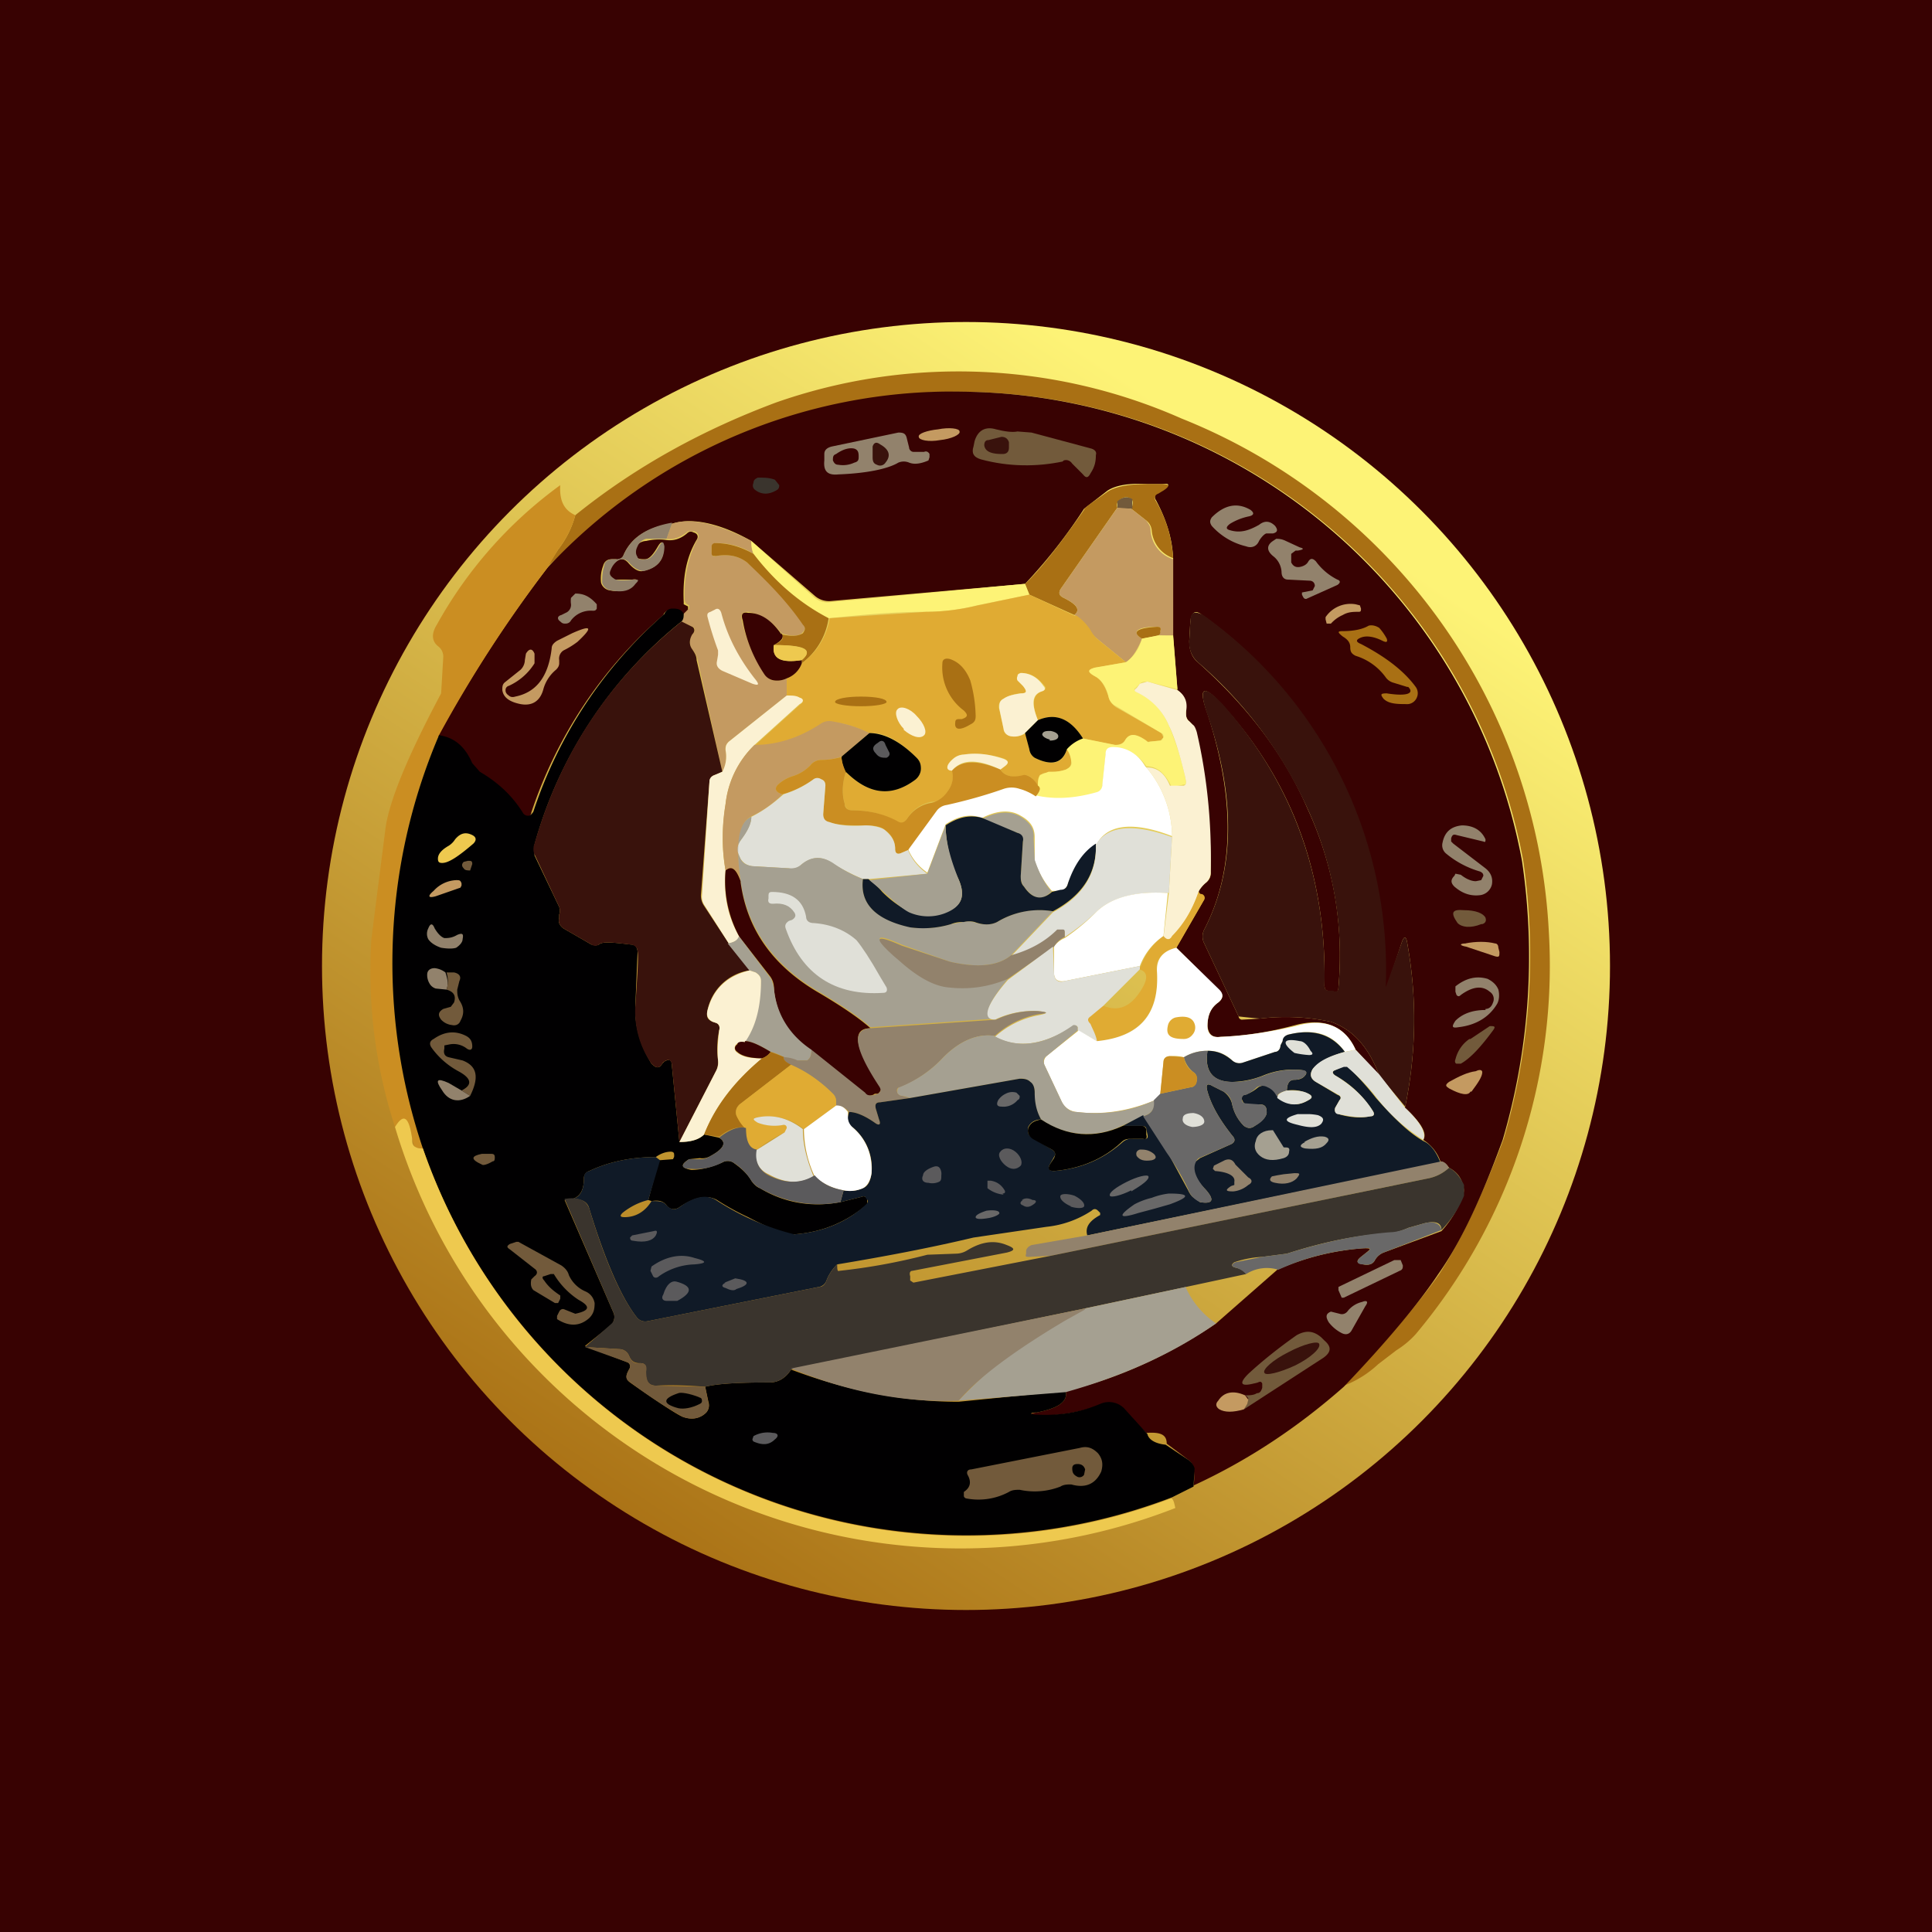 <!-- by TradingView --><svg width="18" height="18" viewBox="0 0 18 18" xmlns="http://www.w3.org/2000/svg"><path fill="#380202" d="M0 0h18v18H0z"/><circle cx="9" cy="9" r="6" fill="url(#a)"/><path d="M14.43 8.68a5.34 5.34 0 0 1-1.24 3.75.84.84 0 0 1-.18.15l-.17.13a.97.97 0 0 1-.32.2c.4-.42.7-.77.89-1.04.2-.31.4-.73.6-1.26a6.06 6.06 0 0 0 .18-2.6 5.35 5.35 0 0 0-7.6-3.82c-.46.23-.96.6-1.5 1.1l.11-.17a.9.9 0 0 0 .16-.32c.57-.46 1.2-.8 1.87-1.05a5.14 5.14 0 0 1 3.78.15 5.45 5.45 0 0 1 3.42 4.78Z" fill="#A97014"/><path d="M12.52 12.92c-.42.37-.88.68-1.4.92a.51.51 0 0 0 0-.16.12.12 0 0 0-.05-.08l-.2-.15c0-.08-.05-.11-.19-.1l-.2-.2a.2.2 0 0 0-.23-.06c-.19.07-.38.1-.59.1-.07-.01-.07-.02 0-.03.2-.04.29-.1.27-.2.5-.12.97-.34 1.4-.63l.57-.5c.25-.11.52-.18.8-.2.07 0 .08 0 .03.04l-.05.04c-.05.04-.04.06.02.07.05.01.09 0 .11-.04a.16.16 0 0 1 .08-.07l.54-.2a1 1 0 0 0 .2-.33.15.15 0 0 0 0-.1c-.02-.08-.07-.13-.13-.16-.02-.03-.04-.05-.08-.06a.39.39 0 0 0-.16-.2c.04-.06-.02-.16-.17-.3a4 4 0 0 0 .02-1.54c-.01-.06-.03-.06-.05 0l-.14.42v.01l-.02-.01a4.06 4.06 0 0 0-1.7-3.47c-.06-.05-.1-.03-.11.06l-.01.18c0 .08.02.15.08.2.45.4.8.85 1.02 1.36.25.54.34 1.1.29 1.67 0 .04-.02.05-.05.04l-.05-.01c-.02 0-.03-.02-.03-.05.02-1.02-.3-1.9-.95-2.61-.18-.2-.23-.17-.14.08.26.8.25 1.47-.03 2.01a.14.14 0 0 0 0 .13l.32.68c0 .02.02.03.03.03l.17-.01a2 2 0 0 1 .66.03c.2.07.35.23.45.5l-.22-.24c-.1-.22-.29-.3-.56-.23-.22.06-.45.1-.7.11-.07.01-.11-.02-.12-.1 0-.1.03-.17.1-.22.05-.04.05-.08 0-.12l-.39-.39.26-.45c0-.02 0-.04-.02-.04-.03-.01-.04-.03-.03-.04a.29.29 0 0 1 .07-.08.11.11 0 0 0 .04-.1 5.3 5.3 0 0 0-.17-1.37l-.03-.03a.09.09 0 0 1-.03-.08c.01-.1-.02-.17-.08-.21l-.04-.5V5.2c-.01-.2-.07-.37-.16-.54-.02-.03-.01-.06.02-.07l.05-.03c.06-.04.06-.06-.01-.05h-.14c-.17-.01-.29.01-.37.06l-.22.17a4.9 4.9 0 0 1-.55.7l-1.81.16a.2.2 0 0 1-.15-.05L7 5.04c-.3-.17-.56-.22-.74-.16-.23.03-.38.13-.45.29-.01.03-.04.05-.07.04H5.7c-.04 0-.07.02-.08.06a.33.33 0 0 0-.02.16.1.1 0 0 0 .08.07c.1.02.18 0 .23-.06.04-.03.03-.05-.02-.04h-.18c-.04-.03-.05-.05-.03-.1a.19.19 0 0 1 .08-.08c.03-.02.06-.01.09.02.05.06.1.09.14.08.13-.03.2-.1.19-.22 0-.06-.02-.06-.05-.01-.04.07-.08.12-.12.12-.04 0-.07 0-.09-.03V5.1a.12.12 0 0 1 .1-.06.51.51 0 0 1 .18-.01c.06.01.13 0 .2-.06.02-.02.04-.02.06-.01.04.01.05.04.03.07-.1.17-.13.36-.12.58v.02l.04.02v.03l-.05.05c-.02-.04-.05-.05-.1-.05a.08.08 0 0 0-.08.05 4.18 4.18 0 0 0-1.23 1.84c0 .02-.02.04-.04.04s-.04 0-.05-.03a1.2 1.2 0 0 0-.4-.38.18.18 0 0 1-.07-.08c-.07-.15-.17-.24-.31-.26A12.13 12.13 0 0 1 5.1 5.29a5.15 5.15 0 0 1 3.92-1.64 5.35 5.35 0 0 1 5.16 4.37 6.06 6.06 0 0 1-.18 2.6c-.19.52-.38.94-.6 1.25-.18.27-.47.62-.88 1.05Z" fill="#380202"/><path d="M8.76 4.1c.1-.01.19-.05.18-.08 0-.03-.1-.04-.2-.02-.1.01-.19.04-.18.07 0 .03.09.05.2.03Z" fill="#C49A61"/><path d="M9.9 4.3c-.24.05-.5.05-.76-.02-.07-.02-.09-.06-.07-.12l.01-.05c.03-.1.1-.14.2-.11.08.02.15.03.2.02l.13.01.56.15c.03.01.05.03.04.06 0 .06-.01.11-.05.17-.02.04-.04.05-.07.01l-.1-.1c-.02-.03-.05-.04-.08-.03Z" fill="#725A3B"/><path d="M8.51 4.21h.1c.02-.01.04 0 .05.02v.03l-.01.03c-.07.03-.13.04-.18.02a.13.13 0 0 0-.1 0c-.1.06-.3.1-.56.11-.1.01-.14-.03-.13-.13v-.06c0-.04.03-.06.07-.07l.62-.13c.05 0 .07.01.08.06l.02.08c0 .02.02.04.04.04Z" fill="#92826C"/><path d="m9.21 4.1.12-.03c.04 0 .06.02.07.05v.05c0 .04-.02.06-.06.06-.1 0-.16-.02-.17-.08 0-.03.01-.05.04-.05ZM8.2 4.14c.09.05.1.11.05.17a.06.06 0 0 1-.08.02c-.03-.01-.04-.03-.04-.07v-.1c.01-.03.03-.05.07-.02Z" fill="#39120C"/><path d="M7.79 4.23c.07-.05.13-.06.17-.05.03.01.04.03.04.07 0 .03 0 .05-.04.06a.25.25 0 0 1-.15.02c-.03 0-.04-.02-.05-.04 0-.03 0-.05.03-.06Z" fill="#380202"/><path d="M7.06 4.45c.06 0 .11 0 .16.02l.04.05c0 .03-.01.04-.03.05-.07.04-.14.04-.2-.01a.05.05 0 0 1-.01-.06c0-.03.02-.04.04-.05Z" fill="#3A342D"/><path d="M10.93 5.2a.3.3 0 0 1-.2-.26.13.13 0 0 0-.05-.09l-.14-.11c.02-.05.02-.07 0-.09-.04-.03-.08-.02-.12.02-.01.01-.02.03-.01.06l-.53.76c-.02.04-.01.06.03.08.12.06.16.11.1.16l-.42-.19-.04-.1c.11-.1.3-.33.55-.69 0-.02.08-.07.22-.17.08-.05.2-.07.37-.07h.14c.07 0 .07.02.01.06l-.05.03c-.03.01-.04.04-.02.07.1.17.15.35.16.54Z" fill="#A97014"/><path d="M5.22 4.51c-.01.15.03.24.14.29a.9.9 0 0 1-.16.32l-.1.17a12.13 12.13 0 0 0-1.01 1.56 5.4 5.4 0 0 0-.15 3.85c-.03 0-.05 0-.08-.02l-.02-.07c-.03-.2-.08-.24-.16-.11a4.7 4.7 0 0 1-.22-1.75l.13-1.02c.03-.25.2-.67.52-1.27l.02-.34a.12.12 0 0 0-.05-.1c-.06-.05-.06-.12-.01-.2a4 4 0 0 1 1.15-1.3Z" fill="#CB8E22"/><path d="M10.54 4.74h-.13v-.07c.05-.04.09-.05.14-.02v.09Z" fill="#725A3B"/><path d="M11.73 5.04c-.02.05-.07.07-.12.05a.62.62 0 0 1-.32-.19c-.02-.03-.02-.05 0-.08.12-.12.24-.14.36-.07.04.03.03.05-.01.06a.55.55 0 0 0-.18.07c-.04.03-.04.05 0 .06.1.03.18 0 .27-.05.05-.04.1-.04.15.01.03.04.02.06-.02.07h-.06c-.01 0-.04.02-.07.07Z" fill="#92826C"/><path d="m10.54 4.74.14.11c.02.03.04.05.04.09a.3.3 0 0 0 .21.27v.72l-.14-.01a.08.08 0 0 0 .02-.04c.01-.03 0-.04-.04-.04-.18 0-.23.05-.13.11-.04.1-.09.18-.15.22l-.27-.22a.3.3 0 0 1-.07-.08.38.38 0 0 0-.14-.14c.06-.05.02-.1-.1-.16-.04-.02-.05-.04-.03-.08l.53-.76.13.01ZM7 5.04c0 .04 0 .08.02.12a.64.64 0 0 0-.35-.1c-.02 0-.03.01-.04.03v.05c0 .03.01.05.04.04.12-.02.21 0 .29.06.2.17.37.36.53.58.02.03.01.05-.02.08-.04.03-.1.03-.19 0-.09-.12-.2-.18-.31-.2-.05 0-.07.02-.06.07.04.19.11.36.22.51.02.04.05.06.09.06a.2.2 0 0 0 .11-.02v.16l-.54.43a.08.08 0 0 0-.03.08.3.3 0 0 1-.03.2L6.5 6.15a.24.24 0 0 0-.05-.1c-.03-.04-.03-.1 0-.14.03-.03.03-.06 0-.07l-.1-.05a.14.14 0 0 0 .02-.07l.05-.05v-.03a.1.1 0 0 1-.03-.02l-.01-.02c-.01-.22.03-.41.12-.58.02-.03 0-.06-.03-.07h-.06c-.07.06-.14.08-.2.07l.05-.14c.18-.06.43 0 .74.16Z" fill="#C49A61"/><path d="m6.26 4.88-.05.14h-.19a.12.12 0 0 0-.08.07c-.02.04-.02.07 0 .1 0 .02.04.03.08.02.04 0 .08-.05.12-.12.03-.05.04-.05.05 0 0 .12-.06.2-.19.23-.04 0-.09-.02-.14-.08-.03-.03-.06-.04-.1-.02a.19.19 0 0 0-.07.09c-.02.04 0 .06.03.08.02.02.09.02.18.01.05 0 .06 0 .02.04-.05.07-.13.08-.23.06a.1.1 0 0 1-.08-.07c0-.04 0-.1.02-.16 0-.04.04-.06.08-.06h.03c.03 0 .06-.01.07-.04.07-.16.22-.26.45-.3Z" fill="#92826C"/><path d="m9.55 5.44.04.1-.49.1c-.16.04-.32.06-.48.06-.3 0-.6.03-.9.06a2.1 2.1 0 0 1-.7-.6.32.32 0 0 1-.02-.12l.59.53c.04.03.09.05.15.04l1.8-.17Z" fill="#FDF376"/><path d="M12.03 5.16v.08c.02.04.05.05.09.04.04-.01.06-.03.07-.05.02-.03.04-.03.07 0 .05.07.12.13.2.17.03.01.03.03 0 .05l-.29.13c-.01 0-.02 0-.03-.02a.32.32 0 0 1-.01-.02v-.02l.1-.02.02-.04c0-.03-.02-.05-.05-.05L12 5.4c-.04 0-.06-.03-.06-.07a.2.2 0 0 0-.08-.15c-.06-.05-.06-.1 0-.14l.03-.02c.02 0 .05 0 .09.02l.13.06c.04.01.04.02-.02.03a.8.8 0 0 0-.02 0l-.04.03Z" fill="#92826C"/><path d="M7.02 5.16c.2.26.43.46.7.6a.64.64 0 0 1-.25.42v-.03c.11-.1.03-.14-.26-.14.08-.04.1-.07.07-.1.09.02.15.02.2-.01.02-.03.03-.05 0-.08-.15-.22-.33-.4-.52-.58-.08-.06-.17-.08-.29-.06-.03 0-.04 0-.04-.03v-.06c0-.02.02-.03.03-.03.14 0 .25.04.36.1Z" fill="#A97014"/><path d="M5.32 5.63a.2.2 0 0 1 0-.06l.04-.04c.07 0 .13.02.2.1v.04c-.01.02-.02.02-.04.02a.23.23 0 0 0-.2.09c-.01.02-.03.03-.05.03-.02 0-.03 0-.05-.02-.03-.02-.03-.05.01-.06l.04-.02a.08.08 0 0 0 .05-.08Z" fill="#92826C"/><path d="M10.02 5.73c.05.03.1.08.14.14a.3.3 0 0 0 .06.08l.27.22-.28.05c-.08.02-.08.04-.01.08.06.03.1.1.13.2.01.04.04.07.07.09l.42.24.02.04-.03.03-.1.01h-.03c-.1-.08-.16-.08-.2-.01a.08.08 0 0 1-.1.04l-.29-.06c-.12-.19-.26-.24-.42-.17-.06-.15-.05-.24.04-.27.03-.01.04-.03.02-.05-.07-.09-.14-.12-.22-.12a.03.03 0 0 0-.03.03v.04l.05.05c.04.05.04.07-.02.07a.35.35 0 0 0-.16.05.08.08 0 0 0-.04.1l.04.18c0 .04.03.06.07.07.05 0 .1 0 .14-.03l.03.15c0 .03.02.06.05.08.16.08.26.06.3-.08.03.04.04.08.04.11 0 .04-.01.06-.05.08a.61.61 0 0 1-.16.03c-.04 0-.06 0-.08.03a.19.19 0 0 0-.02.1c-.04-.08-.09-.12-.13-.1-.11.02-.18 0-.22-.06l.04-.03c.04-.03.04-.05 0-.07a.85.85 0 0 0-.38-.04.16.16 0 0 0-.1.04c-.07.06-.07.1 0 .11 0 .07 0 .13-.05.19-.03.06-.09.1-.15.1a.33.33 0 0 0-.23.16c-.03.04-.06.05-.1.02a.83.83 0 0 0-.41-.1c-.04 0-.06-.02-.07-.06a.53.53 0 0 1 .01-.3c.2.21.42.24.64.08a.14.14 0 0 0 .06-.1.13.13 0 0 0-.04-.11c-.16-.16-.3-.24-.44-.23-.12-.05-.23-.1-.35-.1-.04-.01-.07 0-.1.02-.2.13-.41.2-.62.2l.43-.39c.03-.02.03-.05-.01-.06a.29.29 0 0 0-.12-.02v-.16a.23.23 0 0 0 .14-.14.64.64 0 0 0 .26-.42l.9-.06c.15 0 .32-.02.48-.06l.48-.1.43.2Z" fill="#E0AB33"/><path d="M12.51 5.73a.32.32 0 0 0-.11.08h-.04l-.01-.04v-.02a.28.28 0 0 1 .28-.12l.04.01.01.03c0 .02 0 .03-.02.03-.05 0-.1 0-.15.03Z" fill="#C49A61"/><path d="M6.37 5.72c0 .02 0 .05-.02.07a4.04 4.04 0 0 0-1.37 2.08v.1l.23.48a.1.1 0 0 1 0 .07v.03c-.01.04 0 .07.04.1l.26.15c.03.01.05.01.07 0 .03-.03.13-.02.3 0 .04 0 .06.03.06.07l-.02.49c-.01.19.04.37.15.55.04.04.07.05.1 0l.02-.02c.05-.03.07-.01.07.04l.07.71c.1 0 .18-.02.23-.07l.14.03c.07.04.05.1-.08.17a.15.15 0 0 1-.1.02l-.1.01c-.08.05-.08.08.02.1.08 0 .18-.02.29-.07a.1.1 0 0 1 .1 0c.07.05.13.1.17.17.02.03.05.06.08.07.23.14.49.18.75.13l.2-.05c.02-.01.04 0 .05.02v.05c-.2.17-.42.26-.68.28-.08 0-.22-.05-.43-.16a2.4 2.4 0 0 1-.29-.16c-.09-.05-.2-.03-.34.06-.05.04-.1.03-.13-.01s-.07-.05-.14-.04l-.03-.01.1-.37.13-.01.01-.02a.1.1 0 0 0 0-.03c0-.01-.01-.02-.03-.02-.05 0-.1.02-.14.05-.22 0-.43.04-.62.13a.07.07 0 0 0-.05.07c0 .14-.06.2-.18.2l.46 1.06c.01.04 0 .07-.02.1l-.25.2.39.15c.03.01.04.04.02.07l-.01.02c-.02.04-.02.07.02.1.27.19.44.3.49.32.08.03.16.02.22-.04a.1.1 0 0 0 .02-.1l-.03-.14c.12-.03.32-.04.6-.04.08 0 .15-.04.2-.12.53.2 1.05.3 1.56.3l1-.1c.02.1-.07.16-.27.2-.07 0-.07.02 0 .02.21.01.4-.02.59-.1a.2.2 0 0 1 .24.06l.2.22c.01.05.07.09.17.1l.21.14c.03.02.05.05.06.08l-.01.17-.2.1a5.36 5.36 0 0 1-6.98-3.25 5.4 5.4 0 0 1 .15-3.85c.14.02.24.1.31.26l.07.08c.17.1.3.22.4.38.01.02.03.03.05.03.02 0 .04-.02.05-.04a4.18 4.18 0 0 1 1.22-1.84.08.08 0 0 1 .08-.05c.05 0 .08.01.1.05Z" fill="#010001"/><path d="M6.69 6.06a3.01 3.01 0 0 1-.1-.32c0-.02 0-.03.03-.04l.04-.02c.03-.02.05 0 .06.03.06.23.17.43.31.61.05.06.04.07-.02.05l-.28-.12c-.04-.02-.06-.05-.05-.09l.01-.06v-.04Z" fill="#FBF1D2"/><path d="M7.28 5.9c.03.04 0 .07-.07.11-.02.13.07.17.26.14v.03a.23.23 0 0 1-.14.14.2.2 0 0 1-.11.02.13.13 0 0 1-.1-.06c-.1-.15-.17-.32-.2-.5-.02-.06 0-.08.05-.07.12 0 .22.07.31.2Z" fill="#380202"/><path d="m13.1 10.32-.25-.3c-.1-.27-.25-.43-.45-.5a2 2 0 0 0-.66-.03 8.33 8.33 0 0 1-.2-.02l-.32-.68a.14.14 0 0 1 0-.13c.28-.54.3-1.21.03-2-.09-.26-.04-.29.14-.1.65.73.97 1.6.95 2.62 0 .03.01.04.03.05h.05c.03.02.05 0 .05-.03a3.28 3.28 0 0 0-.29-1.67 3.94 3.94 0 0 0-1.02-1.36.24.24 0 0 1-.08-.2l.01-.18c0-.09.04-.1.12-.06a4.06 4.06 0 0 1 1.7 3.48V9.2l.15-.42c.02-.06.04-.06.05 0a4 4 0 0 1-.02 1.54ZM6.35 5.79l.1.05c.02.01.03.04 0 .07-.03.05-.03.1 0 .14.02.03.04.06.04.1l.24 1.04a.66.66 0 0 1-.07.03.07.07 0 0 0-.05.06l-.08 1.06c0 .04.01.07.03.1l.23.35.2.25a.47.47 0 0 0-.4.38c-.01.05 0 .08.05.1l.03.01c.03.01.04.04.03.07a.81.81 0 0 0-.01.28c0 .03 0 .06-.02.1l-.34.66-.07-.71c0-.05-.03-.07-.07-.04a.07.07 0 0 0-.02.02c-.03.05-.06.04-.1 0a.85.85 0 0 1-.15-.55c.02-.3.03-.46.02-.5 0-.03-.03-.06-.07-.06-.16-.02-.26-.03-.29 0a.06.06 0 0 1-.07 0l-.26-.15c-.04-.03-.05-.06-.04-.1v-.03a.1.1 0 0 0 0-.07l-.23-.49a.13.13 0 0 1 0-.1c.24-.84.7-1.53 1.37-2.07Z" fill="#39120C"/><path d="m10.8 5.92-.16.03c-.1-.06-.05-.1.14-.11.03 0 .04.01.03.04 0 .02 0 .03-.02.04ZM13.11 6.4l-.13-.04a.13.13 0 0 1-.07-.05.54.54 0 0 0-.28-.2c-.04-.02-.05-.04-.05-.08s-.02-.07-.07-.1c-.05-.04-.05-.05 0-.05.11 0 .19-.02.24-.05.03-.01.07 0 .1.02a.5.5 0 0 1 .07.1c.01.03 0 .04-.04.02-.08-.04-.15-.05-.2-.03-.05.02-.05.04 0 .06.23.12.4.25.51.4a.1.1 0 0 1 .01.1.1.1 0 0 1-.08.06c-.1 0-.18 0-.23-.05-.03-.04-.03-.05.03-.05.19.03.26 0 .2-.06Z" fill="#A97014"/><path d="m4.89 6.15.01-.06c.03-.05.06-.05.08 0v.09a.55.55 0 0 1-.24.21.04.04 0 0 0-.03.04c0 .01 0 .03.03.05.01.01.03.02.06.01.2-.04.31-.19.34-.45 0-.03.02-.05.05-.07l.14-.07c.18-.08.2-.06.05.08a.77.77 0 0 1-.13.08.09.09 0 0 0-.04.09v.03c0 .03-.02.05-.03.06a.36.36 0 0 0-.12.19c-.03.1-.1.15-.21.13-.1-.02-.16-.06-.17-.13 0-.03 0-.05.02-.07l.15-.12a.13.13 0 0 0 .04-.09Z" fill="#C49A61"/><path d="M10.8 5.92h.13l.04.5-.28-.07c-.03 0-.05 0-.07.02l-.04.04c-.02.01-.01.03.01.04.13.05.23.15.3.31a2.68 2.68 0 0 1 .16.52c0 .02 0 .03-.02.03l-.1.02-.02-.01c-.06-.12-.13-.18-.23-.18a.37.37 0 0 0-.31-.17c-.05 0-.07.02-.07.07l-.03.28c0 .03-.02.06-.05.07-.2.06-.4.07-.57.03.04-.05.05-.08.02-.1 0-.04 0-.07.02-.1l.08-.03c.06 0 .1 0 .16-.02.04-.02.06-.04.05-.08a.25.25 0 0 0-.04-.11.35.35 0 0 1 .15-.1l.3.06c.04 0 .07-.01.09-.04.04-.07.1-.07.2 0 .01.01.02.02.03.01l.1-.01c.02 0 .02-.02.03-.03 0-.02 0-.03-.02-.04l-.42-.25a.13.13 0 0 1-.07-.08c-.02-.1-.07-.17-.13-.2-.07-.04-.07-.06 0-.08l.29-.05c.06-.04.12-.11.15-.22l.15-.03Z" fill="#FDF376"/><path d="M7.21 6.01c.29 0 .37.05.26.14-.2.03-.28-.02-.26-.14Z" fill="#EEC94F"/><path d="M8.98 6.62a.5.5 0 0 1-.2-.44c0-.04.03-.05.07-.04.09.03.15.1.19.2a1.3 1.3 0 0 1 .05.33c0 .04-.01.06-.05.08-.1.06-.15.05-.14-.02 0-.02.01-.03.03-.03h.03c.06-.02.06-.04.02-.08Z" fill="#A97014"/><path d="m9.67 6.71-.12.12a.17.17 0 0 1-.13.03.08.08 0 0 1-.07-.07l-.04-.19c0-.04 0-.07.04-.09.04-.03.1-.04.16-.05.06 0 .06-.02.02-.07l-.05-.05a.04.04 0 0 1 0-.04c0-.02.01-.02.03-.03.07 0 .15.03.21.12.02.02.02.04-.01.05-.1.03-.1.12-.04.27ZM10.97 6.43c.06.04.1.1.08.2 0 .04 0 .07.03.09l.03.03c.02.01.03.04.04.07.1.43.14.87.13 1.3 0 .04-.01.07-.04.1a.29.29 0 0 0-.07.08c-.06.18-.15.33-.25.43-.02.03-.05.03-.08 0l.05-.41.03-.53a1 1 0 0 0-.24-.64c.1 0 .17.05.22.17h.13c.02-.01.02-.02.02-.04l-.01-.05c-.05-.21-.1-.37-.15-.47a.59.59 0 0 0-.3-.31c-.02-.01-.03-.02 0-.04l.03-.04.07-.02.28.08ZM7.33 6.48c.05 0 .09 0 .12.02.04.01.04.04 0 .06l-.42.38a.9.9 0 0 0-.27.55c-.03.2-.04.4 0 .62-.02.23.02.43.13.62-.02.03-.05.05-.1.06l-.23-.36a.14.14 0 0 1-.02-.09l.07-1.06c0-.03.02-.05.05-.06l.07-.03a.3.3 0 0 0 .03-.2c0-.03 0-.05.03-.08l.54-.43Z" fill="#FBF1D2"/><path d="M8.02 6.58c.14 0 .24-.02.24-.04 0-.03-.1-.05-.24-.05-.13 0-.24.02-.24.05 0 .02.1.04.24.04Z" fill="#A97014"/><path d="M8.42 6.8c.07.06.15.09.19.05.03-.03 0-.11-.07-.18-.06-.07-.15-.1-.18-.06-.03.03 0 .12.06.18Z" fill="#FBF1D2"/><path d="M10.09 6.88a.35.35 0 0 0-.15.1c-.04.13-.14.16-.3.08a.11.11 0 0 1-.05-.08l-.04-.15.12-.12c.16-.07.3-.02.42.17Z" fill="#010001"/><path d="m8.1 6.83-.26.22a.59.59 0 0 1-.2.03.13.13 0 0 0-.09.05.38.38 0 0 1-.16.1.36.36 0 0 0-.13.07c-.05.04-.04.08.03.1-.08.08-.17.15-.3.21-.1.06-.14.26-.09.6-.03-.11-.08-.15-.14-.1a1.82 1.82 0 0 1 0-.62.9.9 0 0 1 .27-.55c.2 0 .41-.06.62-.2a.14.14 0 0 1 .1-.02c.12.02.23.05.35.11Z" fill="#C49A61"/><path d="M7.88 7.2a.35.35 0 0 1-.04-.15l.26-.22c.13 0 .28.07.44.23.03.03.04.06.04.1 0 .05-.03.09-.06.11-.22.16-.43.13-.64-.08Z" fill="#010001"/><path d="M9.78 6.9c.04 0 .08-.01.08-.04 0-.02-.02-.04-.07-.05-.04 0-.07 0-.08.03 0 .02.03.04.07.05Z" fill="#A5A091"/><path d="m8.25 6.94.03.06c.02.03 0 .05-.02.06-.04 0-.07 0-.1-.04-.04-.04-.03-.07.02-.1.03-.03.06-.02.07.02Z" fill="#5B5A5C"/><path d="M10.68 7.15a1 1 0 0 1 .24.64c-.36-.14-.6-.11-.7.07-.12.07-.2.2-.27.37a.09.09 0 0 1-.07.07H9.8a.8.8 0 0 1-.16-.28V7.8c0-.09-.04-.15-.13-.2-.1-.06-.22-.05-.36.02-.11-.04-.22-.02-.34.06l-.17.45a.5.5 0 0 1-.18-.22l.27-.37a.14.14 0 0 1 .09-.05c.18-.04.36-.09.53-.15.04-.02.1-.02.15 0l.15.07c.17.04.36.03.57-.03a.07.07 0 0 0 .05-.07l.03-.28c0-.05.02-.07.07-.07.12 0 .23.06.3.18Z" fill="#fff"/><path d="M9.32 7.17c-.21-.1-.36-.1-.45.01-.06 0-.06-.05.01-.11a.16.16 0 0 1 .1-.04c.13-.02.25 0 .37.04.05.02.05.04.01.07l-.04.03Z" fill="#FBF1D2"/><path d="M7.84 7.05c0 .04.02.1.04.14-.03.1-.04.2-.01.3 0 .04.03.06.07.06.15 0 .29.03.42.1.03.02.06.02.09-.02a.33.33 0 0 1 .23-.15.25.25 0 0 0 .15-.11.22.22 0 0 0 .04-.19c.09-.1.24-.1.45-.01.04.06.11.08.22.05.04 0 .09.03.13.1.03.02.02.05-.02.1a.48.48 0 0 0-.15-.07.23.23 0 0 0-.15 0c-.17.06-.35.11-.53.15a.14.14 0 0 0-.09.05l-.27.37-.07.03c-.03.01-.05 0-.05-.04a.21.21 0 0 0-.1-.18c-.03-.03-.1-.04-.18-.04-.14 0-.25 0-.33-.03-.05-.01-.07-.04-.06-.08l.02-.26c0-.03-.01-.05-.04-.06a.06.06 0 0 0-.07 0 .92.92 0 0 1-.29.14c-.07-.02-.08-.06-.03-.1a.36.36 0 0 1 .13-.07.38.38 0 0 0 .16-.1.13.13 0 0 1 .1-.05c.07 0 .13-.01.2-.03Z" fill="#CB8E22"/><path d="M8.46 7.92a.5.5 0 0 0 .18.22l-.54.05h-.06a1.99 1.99 0 0 1-.29-.15c-.1-.07-.2-.06-.3.03a.12.12 0 0 1-.1.02l-.34-.02a.14.14 0 0 1-.12-.09.14.14 0 0 1 .01-.15c.07-.1.1-.16.1-.22.12-.06.21-.13.3-.21a.92.92 0 0 0 .28-.14.06.06 0 0 1 .07 0c.03.01.04.03.04.06l-.02.26c0 .04.01.07.06.08.08.03.2.04.33.03.08 0 .15.02.18.04.06.05.1.1.1.18 0 .04.02.05.05.04l.07-.03Z" fill="#E0E0D8"/><path d="M9.8 8.3c-.09.1-.17.08-.26-.04a.15.15 0 0 1-.03-.1l.02-.31c0-.05-.01-.07-.05-.09l-.33-.13c.14-.07.26-.08.36-.02.08.05.13.11.12.2l.01.2c.04.12.09.22.16.3ZM7 7.61c0 .06-.03.13-.1.22a.14.14 0 0 0-.01.15c.02.06.06.08.12.09l.35.02c.03 0 .06 0 .1-.03.09-.08.19-.09.3-.02.1.07.2.12.28.15-.03.23.12.38.45.45a.9.9 0 0 0 .37-.03l.11-.02a.2.2 0 0 1 .1 0c.09.03.16.03.22 0 .17-.1.34-.13.52-.1l-.39.41c-.12.1-.31.12-.57.06L8.4 8.8c-.25-.11-.27-.08-.06.1l.06.06c.16.14.31.22.44.23.18.02.36 0 .55-.07-.2.24-.24.37-.11.37l-1.17.08c-.1-.09-.26-.2-.48-.33-.43-.25-.67-.6-.73-1.03-.05-.35-.02-.55.1-.6Z" fill="#A5A091"/><path d="m9.15 7.62.33.14c.04.01.06.04.05.08l-.02.32c0 .03 0 .07.03.1.08.12.17.13.26.05l.08-.02c.04 0 .06-.02.07-.06.06-.18.15-.3.26-.37.01.27-.12.48-.4.63a.76.76 0 0 0-.52.1c-.06.03-.13.03-.21 0a.2.2 0 0 0-.1 0c-.03 0-.07 0-.12.02a.9.9 0 0 1-.38.03c-.32-.07-.47-.22-.44-.45h.05c.04.03.08.06.13.12.1.1.2.16.25.18.1.05.2.05.33.01.16-.05.2-.15.13-.31a1.2 1.2 0 0 1-.12-.5c.12-.08.23-.1.34-.07Z" fill="#101A27"/><path d="M8.81 7.69c0 .14.04.3.12.5.07.16.03.26-.13.32a.44.44 0 0 1-.33-.01c-.06-.03-.14-.1-.25-.2l-.12-.1.54-.06.17-.45Z" fill="#A5A091"/><path d="m10.92 7.79-.03.53c-.3-.02-.53.04-.67.17a2 2 0 0 1-.3.24V8.7c0-.02 0-.03-.02-.03h-.05c-.1.11-.25.19-.43.24l.39-.41c.28-.15.41-.36.4-.63.11-.18.35-.2.71-.07Z" fill="#E0E0D8"/><path d="M13.52 7.8v.04l.02.02.3.23c.05.04.07.09.06.15a.13.13 0 0 1-.11.1c-.08.01-.16-.01-.24-.08-.03-.03-.04-.06 0-.1l.01-.02.05.01c.05.04.1.06.14.06l.05-.01.02-.04c0-.02-.01-.03-.03-.04a.87.87 0 0 1-.32-.17.1.1 0 0 1-.03-.1c.02-.1.08-.15.18-.16.1 0 .18.04.22.13 0 .02 0 .03-.02.02l-.25-.06c-.03-.01-.04 0-.05.03Z" fill="#92826C"/><path d="M4.24 7.82c.05-.06.1-.07.16-.04.04.02.04.05.01.08-.14.12-.23.18-.29.18-.03 0-.04-.01-.04-.04 0-.04.03-.08.1-.12a.19.19 0 0 0 .06-.06Z" fill="#EEC94F"/><path d="m4.32 8.03.04-.01c.03 0 .04 0 .04.03l-.02.06c-.02 0-.05 0-.06-.02-.02-.02-.02-.04 0-.06Z" fill="#725A3B"/><path d="M6.9 8.22c.06.44.3.78.73 1.03.22.13.38.24.48.33-.18 0-.15.18.09.54.02.03 0 .05-.02.07h-.03a.08.08 0 0 1-.1 0l-.49-.4a.74.74 0 0 1-.35-.6.18.18 0 0 0-.04-.1l-.28-.36c-.1-.18-.15-.4-.13-.62.06-.05.1-.01.14.1Z" fill="#380202"/><path d="M4.04 8.3a.3.3 0 0 1 .21-.1c.03 0 .04 0 .05.03v.02l-.01.02-.23.08c-.07.02-.08 0-.02-.05Z" fill="#C49A61"/><path d="M7.58 8.6c.16.01.3.07.4.16.05.06.13.18.22.34l.06.1c.01.03 0 .05-.03.05-.45.03-.76-.17-.91-.6-.01-.03 0-.05.03-.07l.03-.01c.03-.02.04-.04.02-.07-.04-.06-.1-.09-.2-.08-.03 0-.05-.01-.04-.05v-.03c0-.02.01-.03.03-.03.18 0 .29.07.32.23 0 .04.03.06.07.06Z" fill="#E0E0D8"/><path d="M11.17 8.3c0 .01 0 .03.03.03.02.01.03.03.02.05l-.26.45c-.13.03-.2.11-.18.23.02.39-.17.6-.56.64a.43.43 0 0 0-.07-.16c-.02-.03-.02-.06.01-.08l.12-.09c.14.06.26.01.36-.16.06-.1.05-.16-.03-.18l.02-.03a.59.59 0 0 1 .21-.28c.03.04.06.04.08 0 .1-.1.19-.24.25-.42Z" fill="#E0AB33"/><path d="m10.88 8.32-.04.4a.59.59 0 0 0-.22.28l-.7.14c-.06.01-.1-.01-.1-.08v-.24a.22.22 0 0 1 .1-.08 2 2 0 0 0 .3-.25c.14-.13.36-.19.66-.17Z" fill="#fff"/><path d="M13.8 8.61c-.1.04-.18.03-.22-.01-.07-.1-.05-.13.06-.12.11 0 .18.03.2.07.01.03 0 .05-.03.06Z" fill="#725A3B"/><path d="M4.14 8.74c.03 0 .07 0 .12-.03.05-.02.06-.01.05.04 0 .03-.03.06-.06.08-.03.01-.08.01-.14 0-.06-.02-.1-.05-.12-.08a.11.11 0 0 1 0-.1c.02-.05.04-.05.06 0 .03.05.06.08.09.09ZM9.92 8.73a.22.22 0 0 0-.1.09l-.43.3c-.19.08-.37.1-.55.08-.13-.01-.28-.09-.44-.23a3.5 3.5 0 0 0-.07-.06c-.2-.18-.18-.21.07-.1l.45.15c.26.06.45.04.57-.06.18-.05.32-.13.43-.24h.05c.02 0 .02.01.02.03v.04Z" fill="#92826C"/><path d="m6.89 8.73.28.37c.02.02.03.06.04.1.02.24.14.44.35.58 0 .05-.01.08-.04.1h-.1a.58.58 0 0 0-.12-.03.35.35 0 0 0-.12-.05c-.1-.06-.18-.1-.24-.1.1-.13.14-.32.15-.56 0-.04-.02-.06-.05-.08l-.06-.02-.2-.25c.06-.01.09-.03.1-.06Z" fill="#A5A091"/><path d="M13.65 8.79c.1-.02.2-.02.28 0 .02 0 .03.02.03.04l.01.04c0 .04 0 .05-.04.04l-.27-.09c-.06-.01-.07-.03 0-.03Z" fill="#C49A61"/><path d="m9.81 8.82.01.24c0 .07.04.1.1.08l.7-.14v.03l-.34.34-.12.1c-.03.02-.03.04 0 .07.02.05.05.1.06.16l-.18-.1v-.03c-.01-.02-.03-.02-.04-.01-.28.18-.52.21-.73.1a.83.83 0 0 1 .4-.2c.1-.02.1-.03 0-.04a.82.82 0 0 0-.4.08c-.12 0-.09-.13.12-.37l.42-.31Z" fill="#E0E0D8"/><path d="m10.96 8.83.4.39c.04.04.04.08-.01.12-.07.05-.1.12-.1.22 0 .08.05.11.12.1.25-.01.48-.05.7-.1.27-.08.46 0 .56.22l-.1.02c-.12-.17-.29-.22-.53-.16a.08.08 0 0 0-.05.06l-.02.04c0 .03-.02.06-.05.06l-.3.1a.1.1 0 0 1-.1-.02.31.31 0 0 0-.23-.09.42.42 0 0 0-.22.06.38.38 0 0 0-.13-.01c-.04 0-.06.02-.06.06l-.03.3-.05.05c-.24.1-.48.14-.73.11a.17.17 0 0 1-.14-.1l-.16-.34c-.01-.03 0-.06.02-.08l.3-.24.17.1c.4-.04.58-.25.56-.64-.01-.12.05-.2.18-.23Z" fill="#fff"/><path d="M4.15 9.06c.02.06.03.11.01.16l-.1-.01A.1.1 0 0 1 4 9.16a.15.15 0 0 1-.02-.08c0-.04.03-.06.07-.06a.2.2 0 0 1 .1.04Z" fill="#92826C"/><path d="M4.16 9.22a.26.26 0 0 0 0-.16h.07c.05.01.07.04.05.08l-.02.08c0 .03 0 .06.02.1.04.06.05.12.01.19-.01.03-.04.05-.08.04a.16.16 0 0 1-.1-.05c-.03-.04-.03-.07.02-.1l.07-.02.03-.04c.02-.06 0-.1-.07-.12Z" fill="#725A3B"/><path d="m6.98 9.04.06.02c.03.02.05.04.05.08 0 .24-.05.43-.15.57-.04 0-.06 0-.08.02-.02.02-.02.05 0 .07.06.05.13.06.24.06-.24.2-.43.43-.54.71-.05.05-.13.07-.23.07l.34-.66a.16.16 0 0 0 .02-.1c-.01-.1 0-.19.01-.28.01-.03 0-.06-.03-.07l-.03-.01c-.04-.02-.06-.05-.05-.1.05-.2.18-.33.4-.38Z" fill="#FBF1D2"/><path d="M13.84 9.4c.04 0 .06-.03.07-.06a.08.08 0 0 0-.03-.1c-.07-.06-.16-.05-.27.03-.02.02-.03.01-.04 0l-.01-.03v-.05c.1-.08.2-.1.3-.07.04.02.08.05.1.1.01.04.01.09-.01.13-.07.12-.19.2-.36.22-.06.01-.07 0-.03-.06.06-.06.15-.1.28-.1ZM9.26 9.65c-.16-.02-.32.05-.47.2-.12.13-.26.22-.4.28-.03 0-.04.02-.03.05.01.02.03.03.05.03l.07.02-.28.04c-.04 0-.05.02-.04.06l.03.1c.02.05 0 .06-.04.03-.1-.07-.18-.1-.24-.1a.16.16 0 0 0-.12-.06v-.04a.1.1 0 0 0-.03-.07 1.3 1.3 0 0 0-.4-.27c-.03-.02-.06-.04-.06-.07.04 0 .09.01.13.03h.09c.03-.02.04-.05.04-.1l.5.4c.02.03.05.03.09.02l.03-.01c.03-.02.03-.04.01-.07-.23-.35-.26-.53-.08-.54l1.17-.08a.82.82 0 0 1 .39-.08c.1.01.1.02 0 .03a.83.83 0 0 0-.4.2Z" fill="#92826C"/><path d="M10.95 9.48c.1-.02.16 0 .18.06a.1.1 0 0 1-.02.1.1.1 0 0 1-.08.04c-.12 0-.17-.03-.15-.12a.1.1 0 0 1 .07-.08Z" fill="#E0AB33"/><path d="m10.04 9.6-.29.24c-.03.02-.03.05-.02.08l.16.34c.03.06.08.1.14.1.25.03.49 0 .73-.11 0 .09-.04.13-.11.15l-.2.09a.74.74 0 0 1-.75-.06.44.44 0 0 1-.06-.25.12.12 0 0 0-.04-.1.12.12 0 0 0-.1-.03l-1.02.18a.45.45 0 0 0-.07-.02c-.02 0-.04-.01-.05-.03 0-.03 0-.04.02-.05.15-.06.29-.15.41-.28.15-.15.31-.22.47-.2.21.12.46.1.74-.1.01 0 .03 0 .04.02v.03Z" fill="#A5A091"/><path d="m13.7 9.68.18-.12c.04 0 .06 0 .03.04-.11.15-.21.26-.3.31h-.04c-.01 0-.02-.02-.01-.04a.32.32 0 0 1 .13-.19ZM4.38 10.21l-.08-.05c.1-.05.1-.11-.03-.18a.74.74 0 0 1-.25-.22C4 9.73 4 9.7 4.04 9.68c.1-.07.2-.08.3-.03.04.02.06.05.06.1 0 .03-.02.04-.05.02a.2.2 0 0 0-.16-.04l-.05.01v.03c-.01.04 0 .07.04.08l.13.03c.13.05.16.15.07.33Z" fill="#725A3B"/><path d="M12.53 9.8c-.15.04-.25.1-.3.16-.03.05-.02.09.03.12l.2.12c.03.01.04.03.02.05l-.04.07c-.01.03 0 .05.03.06.1.03.2.04.3.02.03 0 .04-.02.02-.05a.98.98 0 0 0-.35-.33c-.03-.02-.03-.04 0-.05l.08-.04h.03c.07.07.16.16.27.3.16.18.3.32.44.4.07.03.12.1.16.2l-3.29.68c-.02-.07.01-.13.12-.19v-.02l-.02-.02c-.02-.02-.04-.02-.06 0a.94.94 0 0 1-.42.15l-.68.1c-.42.1-.85.18-1.27.25a.42.42 0 0 0-.1.15.09.09 0 0 1-.07.06l-1.6.32a.1.1 0 0 1-.1-.04c-.14-.18-.29-.52-.44-1.01-.02-.08-.1-.1-.23-.09.12.02.18-.05.18-.19 0-.03.01-.06.05-.07.19-.09.4-.13.62-.13l.04.03-.11.37a.62.62 0 0 0-.24.12c-.03.03-.02.04.02.04.1 0 .19-.05.25-.15.07 0 .11 0 .14.04.04.04.08.05.13.01.14-.1.25-.11.33-.06a2.39 2.39 0 0 0 .73.32c.26-.02.49-.11.67-.28.02-.02.02-.04 0-.05 0-.02-.02-.03-.04-.02l-.2.05.03-.11a.3.3 0 0 0 .18-.02c.05-.02.07-.07.08-.14a.49.49 0 0 0-.18-.43.1.1 0 0 1-.04-.1l.01-.04c.06 0 .14.03.24.1.04.03.06.02.04-.03l-.03-.1c-.01-.04 0-.06.04-.06l.28-.04 1.02-.18c.03 0 .07 0 .1.03.03.02.04.06.04.1 0 .1.02.18.06.25-.06 0-.1.03-.12.07-.01.05 0 .08.04.1l.18.11c.03.02.04.04.02.07l-.04.07c-.02.04 0 .06.04.06.25-.02.46-.11.64-.27a.13.13 0 0 1 .1-.03h.1c.02 0 .04 0 .03-.04l-.01-.05c0-.02-.02-.03-.04-.03h-.18l.19-.1.23.35.19.35a.2.2 0 0 0 .04.06l.07.05c.12.02.14-.02.05-.12-.1-.1-.12-.18-.1-.25l.05-.04.29-.13c.04-.02.04-.05.01-.08-.11-.14-.19-.27-.23-.41-.02-.07 0-.08.05-.05l.1.05c.04.03.07.07.08.12a.4.4 0 0 0 .11.2c.03.02.06.03.1 0 .08-.05.12-.1.11-.14 0-.04-.02-.06-.06-.06h-.13c-.02-.01-.03-.02-.04-.05 0-.02 0-.04.03-.04a.36.36 0 0 0 .11-.06.1.1 0 0 1 .1-.02c.05.02.08.05.1.1.09.08.18.09.28.03.04-.02.04-.04 0-.06a.35.35 0 0 0-.2-.03c0-.06.02-.1.07-.1.04 0 .07-.01.09-.03.03-.03.03-.05-.02-.06a.73.73 0 0 0-.36.05.82.82 0 0 1-.29.06c-.18 0-.26-.1-.23-.29.09 0 .16.03.23.09a.1.1 0 0 0 .1.02l.3-.1c.03 0 .05-.03.05-.06l.02-.04c0-.03.02-.05.05-.06.24-.06.41 0 .53.16Z" fill="#101A27"/><path d="M12.2 9.83a.84.84 0 0 1-.14-.02c-.13-.1-.1-.14.05-.11.03 0 .07.03.1.09.03.03.02.04-.02.04Z" fill="#E0E0D8"/><path d="M6.94 9.7c.06 0 .14.04.24.1a.16.16 0 0 1-.08.06c-.1 0-.19-.02-.23-.06-.03-.02-.03-.05 0-.07 0-.02.03-.03.07-.02Z" fill="#380202"/><path d="M7.3 9.85c0 .03.03.05.07.07l-.48.37c-.03.03-.04.06-.03.1.02.04.05.08.1.12-.07-.02-.16 0-.26.08l-.14-.02c.11-.28.3-.51.54-.71a.16.16 0 0 0 .08-.06l.13.05Z" fill="#A97014"/><path d="M11.25 9.8c-.03.18.05.28.24.28.07 0 .16-.01.29-.06a.73.73 0 0 1 .35-.05c.05 0 .05.03.02.06a.14.14 0 0 1-.09.03c-.05 0-.07.04-.07.1-.07.02-.1.04-.09.07a.16.16 0 0 0-.09-.1.1.1 0 0 0-.1 0 .36.36 0 0 1-.1.07c-.03 0-.04.02-.04.04 0 .03.02.04.04.04l.13.01c.04 0 .06.02.06.06.01.04-.03.1-.11.14-.04.03-.07.02-.1 0a.4.4 0 0 1-.11-.2.16.16 0 0 0-.08-.12l-.1-.05c-.05-.03-.07-.02-.05.05.04.14.12.27.23.41.03.03.03.06-.01.08l-.3.13a.08.08 0 0 0-.03.04c-.03.06 0 .15.09.25s.07.14-.05.12a.23.23 0 0 1-.07-.05.2.2 0 0 1-.04-.07 2.31 2.31 0 0 0-.2-.34l-.22-.34c.08-.02.11-.07.1-.15l.06-.06.28-.06c.03 0 .05-.02.06-.06 0-.03 0-.06-.03-.08a.25.25 0 0 1-.09-.14.42.42 0 0 1 .22-.06Z" fill="#696868"/><path d="m12.63 9.78.22.23.24.31c.15.14.2.24.17.3a1.7 1.7 0 0 1-.44-.4c-.1-.13-.2-.22-.27-.28h-.03l-.08.03c-.03.01-.03.03 0 .05.15.09.27.2.35.33.02.03.01.05-.02.05-.1.02-.2 0-.3-.02-.03 0-.04-.03-.03-.06l.04-.07c.02-.02.01-.04-.01-.05l-.21-.12c-.05-.03-.06-.07-.03-.12.05-.07.15-.12.3-.16l.1-.02Z" fill="#E0E0D8"/><path d="M11.03 9.85c.01.06.04.11.09.14.03.02.04.05.03.08 0 .04-.03.06-.06.06l-.28.06.03-.3c0-.03.03-.05.06-.05l.13.01Z" fill="#CB8E22"/><path d="M7.37 9.92c.14.06.27.15.39.27a.1.1 0 0 1 .03.07v.04l-.3.22a.52.52 0 0 0-.42-.11c-.06 0-.06.02 0 .05.07.03.14.03.22.02.03 0 .04 0 .04.03 0 .02 0 .03-.02.04-.1.05-.18.1-.27.17-.06-.02-.09-.1-.09-.2a.36.36 0 0 1-.09-.13c-.01-.04 0-.07.03-.1l.48-.37Z" fill="#E0AB33"/><path d="M13.7 10.17c-.02.04-.09.03-.2-.03-.03-.02-.04-.03 0-.06.09-.05.17-.09.25-.1.04-.02.06-.01.06.01 0 .04-.04.1-.1.18Z" fill="#C49A61"/><path d="m4.3 10.16.08.05c-.1.07-.2.05-.26-.05-.07-.1-.05-.12.06-.07l.12.07Z" fill="#92826C"/><path d="M9.37 10.19a.13.13 0 0 1 .1-.01l.03.03c0 .02 0 .03-.02.04a.17.17 0 0 1-.15.06c-.04 0-.05-.02-.03-.06a.17.17 0 0 1 .07-.06Z" fill="#696868"/><path d="M11.99 10.16c.08 0 .15 0 .2.03.04.02.04.04 0 .06-.1.06-.2.05-.29-.02 0-.03.02-.05.09-.07Z" fill="#E0E0D8"/><path d="M7.8 10.3c.04 0 .07.02.1.06v.05c0 .03.01.06.04.09.13.11.19.26.18.43-.01.07-.04.12-.08.14a.3.3 0 0 1-.18.02.52.52 0 0 1-.27-.13 1.05 1.05 0 0 1-.1-.44l.3-.22Z" fill="#fff"/><path d="M11.1 10.5c.07 0 .12-.02.12-.05 0-.04-.04-.07-.1-.08-.05 0-.1.01-.1.05-.01.04.03.07.09.08ZM7.48 10.52c0 .13.03.27.1.44-.12.07-.26.07-.42-.02-.09-.04-.13-.12-.12-.22l.27-.17.02-.04c0-.02-.01-.03-.03-.03a.43.43 0 0 1-.24-.02c-.05-.03-.05-.04 0-.05.15-.03.29.01.42.11ZM12.2 10.38a.5.5 0 0 1 .08.01c.05.02.06.04.03.08-.04.04-.11.04-.22.01-.13-.03-.14-.06 0-.1h.11Z" fill="#E0E0D8"/><path d="M3.94 10.7a5.36 5.36 0 0 0 6.97 3.26c.02 0 .03.04.04.09a5.5 5.5 0 0 1-7.27-3.55c.08-.13.13-.1.16.11 0 .03 0 .05.02.07.03.02.05.02.08.02Z" fill="#EEC94F"/><path d="M9.7 10.43c.24.16.5.18.76.06h.18c.02 0 .03.01.04.03v.05c.01.03 0 .05-.03.04h-.1c-.04 0-.07 0-.1.03-.17.16-.39.25-.63.27-.05 0-.06-.02-.04-.06l.04-.06c.02-.04.01-.06-.02-.08l-.18-.1c-.04-.03-.05-.06-.04-.1.02-.05.06-.07.12-.08Z" fill="#010001"/><path d="M6.95 10.51c0 .12.03.19.1.2-.02.11.02.19.11.24.16.08.3.08.43 0 .07.08.16.12.27.14l-.03.11c-.26.05-.52 0-.75-.13A.22.22 0 0 1 7 11a.52.52 0 0 0-.17-.17.1.1 0 0 0-.1 0 .53.53 0 0 1-.29.06c-.1 0-.1-.04-.02-.09h.1c.04 0 .07-.01.1-.03.13-.07.15-.13.08-.17.1-.08.19-.11.25-.09Z" fill="#5B5A5C"/><path d="m11.86 10.53.1.16c.04 0 .06 0 .05.04 0 .03-.02.05-.05.06-.1.03-.17.02-.22-.02-.05-.04-.06-.09-.04-.14.01-.06.07-.1.15-.1h.01ZM12.15 10.64c.07-.04.13-.06.19-.05.04.01.05.03.02.06-.04.05-.1.06-.2.05-.05-.01-.06-.03 0-.06Z" fill="#A5A091"/><path d="M9.37 10.86c.05.04.1.04.14 0 .02-.03 0-.09-.05-.13-.05-.04-.11-.04-.14 0-.03.03 0 .09.05.13Z" fill="#5B5A5C"/><path d="M10.62 10.71c.04 0 .08 0 .13.04.03.03.02.05-.02.06-.07.01-.11 0-.14-.04-.01-.03 0-.05.03-.06Z" fill="#92826C"/><path d="M4.5 10.75h.08c.02 0 .03.01.03.03 0 .02 0 .04-.02.04-.05.03-.09.04-.1.03-.11-.05-.1-.08 0-.1Z" fill="#725A3B"/><path d="M11.5 11.01c.01-.05-.05-.09-.18-.1l-.02-.02.01-.03.1-.05c.05-.02.08 0 .1.04l.12.12c.04.02.04.05 0 .07a.25.25 0 0 1-.14.06c-.07 0-.08-.01-.02-.05l.03-.01V11ZM13.42 10.82c.04 0 .06.03.08.06a.4.4 0 0 1-.2.1l-3.51.72-.2.01c-.03 0-.04 0-.03-.03v-.03c.01-.03.03-.04.05-.05l.52-.09 3.3-.69Z" fill="#92826C"/><path d="M8.7 10.87c.03-.01.05 0 .06.02a.1.1 0 0 1 .01.06c0 .03 0 .05-.02.06a.15.15 0 0 1-.1.01c-.05 0-.07-.03-.05-.07 0-.03.04-.06.1-.08Z" fill="#5B5A5C"/><path d="M13.43 11.46c0-.07-.06-.09-.17-.06l-.14.04a.68.68 0 0 1-.16.05c-.27.01-.6.07-.97.19l-.23.03a.95.95 0 0 0-.26.05c-.03.02-.03.04.01.05.05.01.08.03.1.06l-.56.12-.94.2-2.74.57c-.05.08-.12.12-.2.12-.28 0-.48.01-.6.04-.14-.01-.3-.02-.46-.01-.07 0-.1-.05-.09-.14 0-.05-.01-.07-.06-.07-.05 0-.08-.02-.1-.07a.1.1 0 0 0-.08-.06l-.33-.02.25-.22c.02-.02.03-.05.02-.09l-.46-1.07c.13-.02.2.01.23.09.15.5.3.83.44 1.01a.1.1 0 0 0 .1.04l1.6-.32c.04 0 .06-.03.07-.06.02-.05.05-.1.1-.15 0 .04 0 .07.02.06.28-.03.55-.08.82-.15l.27-.01a.2.2 0 0 0 .1-.03c.13-.08.25-.1.37-.05.08.03.08.05 0 .07l-.88.17c-.02 0-.03.02-.02.05v.04l.03.02 1.28-.25 3.51-.72a.4.4 0 0 0 .2-.1c.06.03.1.08.14.16v.1a1 1 0 0 1-.21.32Z" fill="#3A342D"/><path d="m11.96 10.94.1-.01c.05 0 .06 0 .02.05-.04.04-.11.06-.2.04-.05-.01-.06-.03-.03-.06l.05-.01.06-.01Z" fill="#92826C"/><path d="M10.54 11.1c.1-.06.17-.11.16-.14-.01-.02-.1 0-.2.05s-.17.1-.16.13c.01.02.1 0 .2-.05Z" fill="#696868"/><path d="M9.35 11.13a.28.28 0 0 1-.15-.06v-.03L9.2 11h.03c.06.01.1.04.13.09.01.02 0 .03-.02.03ZM9.97 11.24c.06.02.12.02.13 0 .01-.03-.03-.07-.09-.1-.06-.02-.12-.02-.13 0-.01.03.03.07.1.1Z" fill="#5B5A5C"/><path d="m10.76 11.26-.15.04c-.19.06-.2.03-.04-.08a.67.67 0 0 1 .16-.06.65.65 0 0 1 .16-.04c.2 0 .2.03.01.1l-.14.04Z" fill="#696868"/><path d="M9.52 11.18c.03-.02.06-.02.1 0 .04 0 .04.02.01.04-.04.03-.07.03-.1.01-.03-.01-.03-.03 0-.05Z" fill="#5B5A5C"/><path d="M9.2 11.35c.07-.01.12-.04.11-.05 0-.02-.05-.03-.12-.02-.06.02-.1.04-.1.06 0 .02.05.02.11.01ZM13.43 11.46l-.54.21a.16.16 0 0 0-.08.07c-.02.04-.06.05-.11.04-.06 0-.07-.03-.02-.07l.05-.04c.05-.03.04-.05-.02-.04-.3.02-.56.09-.8.2a.36.36 0 0 0-.3.04.21.21 0 0 0-.1-.06c-.04-.01-.04-.03 0-.05l.25-.05.23-.03c.38-.12.7-.18.97-.2.03 0 .09-.01.16-.04l.14-.04c.1-.03.16 0 .17.06Z" fill="#696868"/><path d="M5.9 11.56c-.02 0-.03-.01-.03-.03l.02-.02.2-.04c.03-.01.04 0 .02.04-.03.05-.1.07-.21.05Z" fill="#5B5A5C"/><path d="m4.98 11.82-.23-.18c-.03-.02-.03-.03 0-.05l.06-.02h.02l.4.22c.03.02.06.05.07.09a.3.3 0 0 0 .15.15c.05.02.08.06.09.11 0 .06-.01.1-.05.14-.09.08-.19.08-.3.01v-.03l.02-.04c.01-.02.03-.03.05-.02l.1.04c.14-.03.14-.07.03-.13a.74.74 0 0 1-.23-.24h-.03l-.06.02c-.02 0-.02.02 0 .04.04.06.09.1.15.14v.03l-.02.04h-.03l-.2-.12c-.02-.02-.03-.05-.02-.1l.03-.03c.03-.02.03-.05 0-.07Z" fill="#725A3B"/><path d="M6.47 11.78a.6.6 0 0 0-.33.11c-.02.02-.05.02-.06-.01l-.02-.04.01-.04c.14-.1.28-.12.4-.08.12.03.12.05 0 .06Z" fill="#5B5A5C"/><path d="M12.47 12.02v-.03l.52-.25h.06l.02.05c0 .02 0 .04-.03.05l-.52.25h-.02l-.03-.07Z" fill="#92826C"/><path d="m6.75 11.95.1-.04c.14.02.14.06.01.1-.02.02-.06.01-.1-.01-.04-.01-.04-.03 0-.05ZM6.18 12.06c.03-.1.08-.13.12-.12.15.04.16.1.01.18h-.1c-.04 0-.05-.03-.03-.06Z" fill="#5B5A5C"/><path d="M11.05 12a.8.8 0 0 0 .28.33c-.43.3-.9.5-1.4.64l-1 .08a3.89 3.89 0 0 1 1.18-.86l.94-.2Z" fill="#A5A091"/><path d="M12.56 12.21a.24.24 0 0 1 .13-.08c.05-.02.06 0 .03.04l-.13.23c-.02.03-.05.04-.09.02a.36.36 0 0 1-.12-.1c-.03-.05-.03-.08.02-.1l.08.02c.03.01.06 0 .08-.03ZM10.11 12.2l-.18.1c-.49.29-.82.54-1 .75-.5.02-1.03-.08-1.56-.3l2.74-.56Z" fill="#92826C"/><path d="M11.59 13.13a9.25 9.25 0 0 0 .04-.1.06.06 0 0 0-.03-.03c.04 0 .08 0 .11-.02.03 0 .04-.02.05-.05v-.04c-.01-.02-.02-.02-.04-.01a.3.3 0 0 1-.04.01c-.12.03-.14 0-.05-.09.13-.12.28-.24.45-.36.09-.05.16-.04.23.02l.03.03c.07.06.06.11-.01.16l-.74.48Z" fill="#725A3B"/><path d="M12.07 12.72c.14-.07.24-.16.22-.2-.01-.03-.14 0-.29.08-.14.07-.24.16-.22.19.01.03.14 0 .29-.07Z" fill="#39120C"/><path d="m5.45 12.55.33.02a.1.1 0 0 1 .08.06c.02.05.05.08.1.07.05 0 .07.02.06.07 0 .1.02.14.1.14l.45.01.03.15a.1.1 0 0 1-.02.09c-.06.06-.14.07-.22.04a4.71 4.71 0 0 1-.5-.33c-.03-.02-.03-.05-.01-.09l.01-.02c.02-.03.01-.06-.02-.07l-.39-.14Z" fill="#725A3B"/><path d="M6.51 13.02c.02 0 .03.01.03.03 0 .01 0 .02-.02.03-.08.04-.15.05-.2.04-.15-.04-.15-.09 0-.14.02-.01.1 0 .2.04Z" fill="#010001"/><path d="m11.6 13 .03.04-.01.04-.03.05c-.1.03-.18.03-.23 0-.03-.02-.04-.05-.01-.08.05-.08.14-.1.25-.05Z" fill="#C49A61"/><path d="M7.02 13.38a.27.27 0 0 1 .18-.03c.05 0 .06.03.02.06-.05.05-.11.06-.2.02a.03.03 0 0 1-.01-.02l.01-.03Z" fill="#5B5A5C"/><path d="M9.4 13.9a.6.6 0 0 1-.4.06.03.03 0 0 1-.02-.02v-.04c.06-.04.07-.09.04-.15-.02-.03-.01-.06.03-.06l1.01-.2c.07-.02.12 0 .17.05.04.05.05.1.03.17-.05.11-.14.16-.28.12-.03 0-.07 0-.1.02a.66.66 0 0 1-.38.03c-.03 0-.07 0-.1.02Z" fill="#725A3B"/><path d="M9.99 13.68c0-.03.02-.04.05-.04.04 0 .06.02.07.05l-.01.05a.05.05 0 0 1-.06.02c-.04-.02-.05-.04-.05-.08Z" fill="#010001"/><defs><linearGradient id="a" x1="13.14" y1="5.29" x2="6.67" y2="15" gradientUnits="userSpaceOnUse"><stop stop-color="#FDF376"/><stop offset="1" stop-color="#A97014"/></linearGradient></defs></svg>